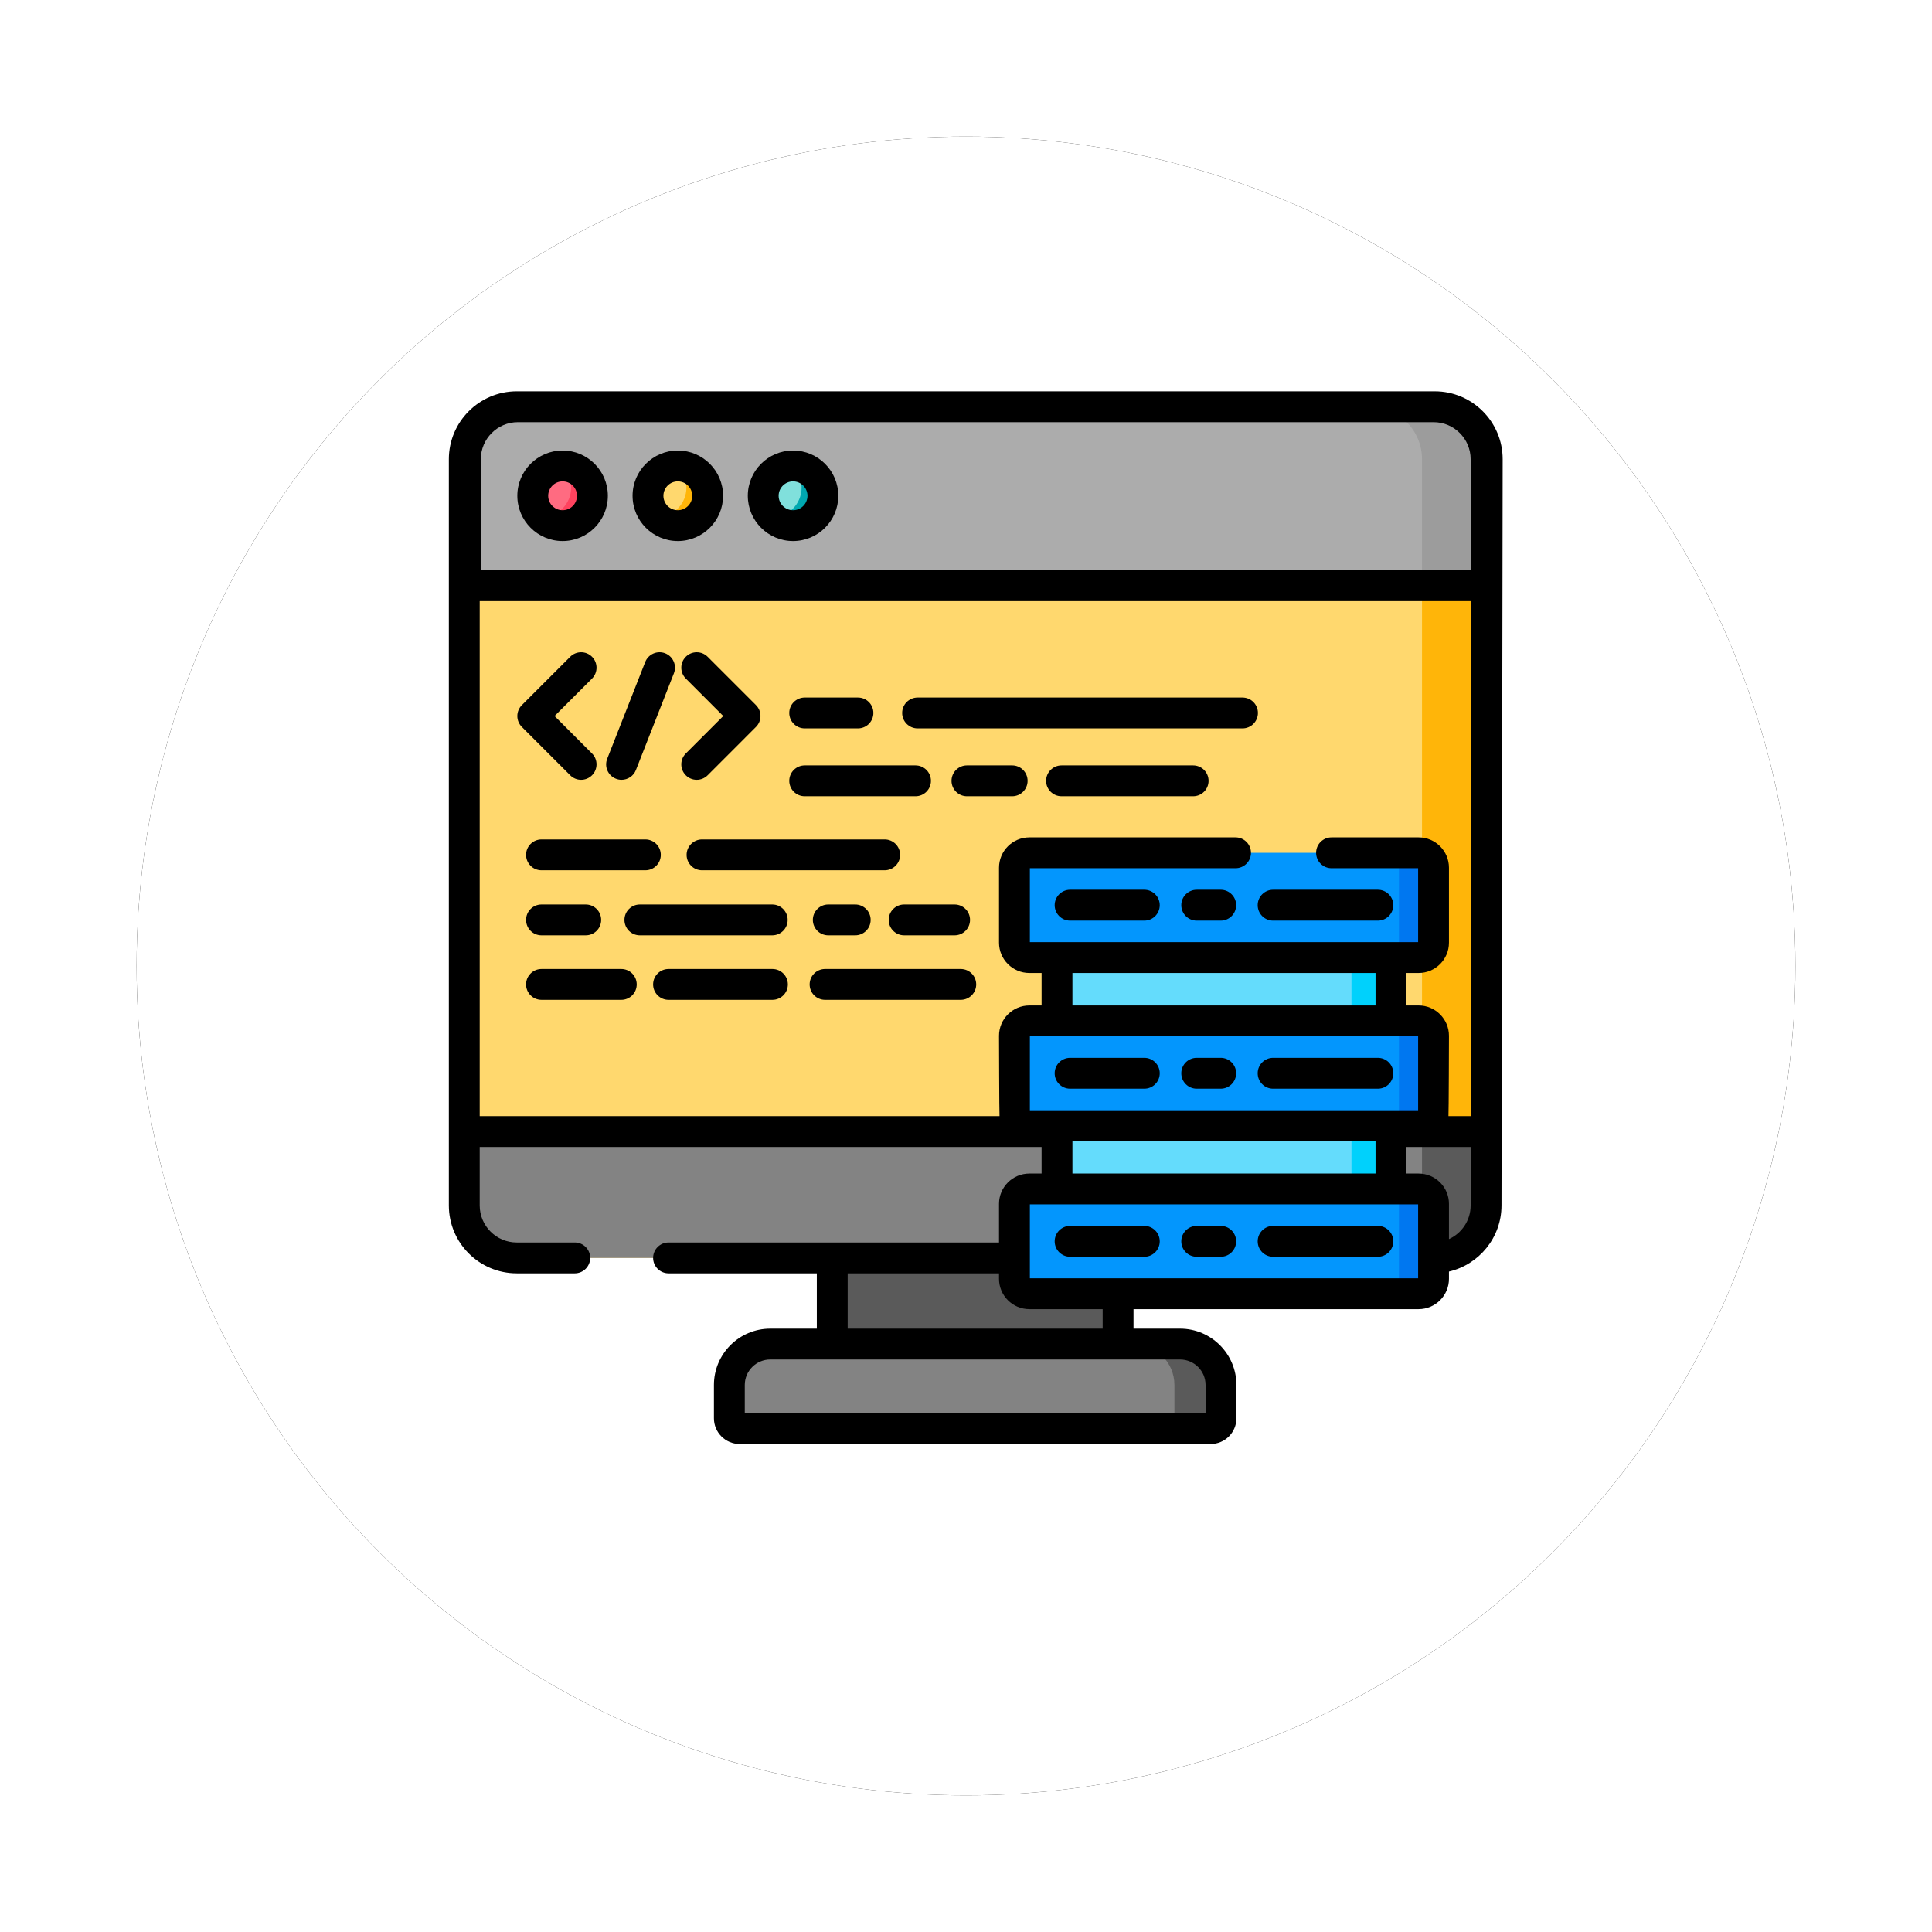 <?xml version="1.0" encoding="UTF-8"?>
<svg width="99px" height="99px" viewBox="0 0 99 99" version="1.1" xmlns="http://www.w3.org/2000/svg" xmlns:xlink="http://www.w3.org/1999/xlink">
    <!-- Generator: Sketch 52.3 (67297) - http://www.bohemiancoding.com/sketch -->
    <title>Group 18</title>
    <desc>Created with Sketch.</desc>
    <defs>
        <filter x="-18.8%" y="-18.8%" width="137.6%" height="137.6%" filterUnits="objectBoundingBox" id="filter-1">
            <feOffset dx="0" dy="2" in="SourceAlpha" result="shadowOffsetOuter1"></feOffset>
            <feGaussianBlur stdDeviation="2" in="shadowOffsetOuter1" result="shadowBlurOuter1"></feGaussianBlur>
            <feColorMatrix values="0 0 0 0 0   0 0 0 0 0   0 0 0 0 0  0 0 0 0.5 0" type="matrix" in="shadowBlurOuter1" result="shadowMatrixOuter1"></feColorMatrix>
            <feMerge>
                <feMergeNode in="shadowMatrixOuter1"></feMergeNode>
                <feMergeNode in="SourceGraphic"></feMergeNode>
            </feMerge>
        </filter>
        <circle id="path-2" cx="42.5" cy="42.5" r="42.5"></circle>
        <filter x="-7.1%" y="-7.1%" width="114.1%" height="114.1%" filterUnits="objectBoundingBox" id="filter-4">
            <feOffset dx="0" dy="0" in="SourceAlpha" result="shadowOffsetOuter1"></feOffset>
            <feGaussianBlur stdDeviation="2" in="shadowOffsetOuter1" result="shadowBlurOuter1"></feGaussianBlur>
            <feColorMatrix values="0 0 0 0 0   0 0 0 0 0   0 0 0 0 0  0 0 0 0.5 0" type="matrix" in="shadowBlurOuter1"></feColorMatrix>
        </filter>
        <filter x="-14.8%" y="-14.8%" width="129.6%" height="129.6%" filterUnits="objectBoundingBox" id="filter-5">
            <feOffset dx="0" dy="0" in="SourceAlpha" result="shadowOffsetOuter1"></feOffset>
            <feGaussianBlur stdDeviation="2" in="shadowOffsetOuter1" result="shadowBlurOuter1"></feGaussianBlur>
            <feColorMatrix values="0 0 0 0 0   0 0 0 0 0   0 0 0 0 0  0 0 0 0.5 0" type="matrix" in="shadowBlurOuter1" result="shadowMatrixOuter1"></feColorMatrix>
            <feMerge>
                <feMergeNode in="shadowMatrixOuter1"></feMergeNode>
                <feMergeNode in="SourceGraphic"></feMergeNode>
            </feMerge>
        </filter>
    </defs>
    <g id="Page-1" stroke="none" stroke-width="1" fill="none" fill-rule="evenodd">
        <g id="Artboard" transform="translate(-195, -99)">
            <g id="Group-18" transform="translate(202, 104)">
                <g id="Group-17">
                    <g id="Group-16">
                        <g id="Group-15">
                            <g id="Group-14">
                                <g id="Group-13">
                                    <g id="Group-12">
                                        <g id="Group-11">
                                            <g id="Group-10">
                                                <g id="Group-5">
                                                    <g id="Group">
                                                        <g id="Group-2" filter="url(#filter-1)">
                                                            <mask id="mask-3" fill="white">
                                                                <use xlink:href="#path-2"></use>
                                                            </mask>
                                                            <g id="Mask">
                                                                <use fill="black" fill-opacity="1" filter="url(#filter-4)" xlink:href="#path-2"></use>
                                                                <use fill="#FFFFFF" fill-rule="evenodd" xlink:href="#path-2"></use>
                                                            </g>
                                                        </g>
                                                    </g>
                                                </g>
                                            </g>
                                        </g>
                                    </g>
                                </g>
                            </g>
                        </g>
                    </g>
                </g>
                <g id="data" filter="url(#filter-5)" transform="translate(16, 15)">
                    <path d="M50.462,44.458 L3.478,44.458 C1.994,44.458 0.79,43.255 0.79,41.771 L0.79,3.531 C0.79,2.046 1.994,0.843 3.478,0.843 L50.462,0.843 C51.946,0.843 53.15,2.046 53.15,3.531 L53.15,41.771 C53.15,43.255 51.946,44.458 50.462,44.458 Z" id="Path" fill="#FFD86E"></path>
                    <path d="M53.15,3.531 L53.15,41.771 C53.15,43.255 51.947,44.458 50.462,44.458 L47.179,44.458 C48.664,44.458 49.867,43.255 49.867,41.771 L49.867,3.531 C49.867,2.047 48.664,0.843 47.179,0.843 L50.462,0.843 C51.947,0.843 53.15,2.047 53.15,3.531 Z" id="Path" fill="#FFB509"></path>
                    <path d="M53.15,37.982 L0.79,37.982 L0.79,41.771 C0.79,43.255 1.994,44.458 3.478,44.458 L50.462,44.458 C51.946,44.458 53.15,43.255 53.15,41.771 L53.15,37.982 Z" id="Path" fill="#838383"></path>
                    <path d="M53.15,37.982 L53.15,41.771 C53.15,43.255 51.947,44.458 50.462,44.458 L47.179,44.458 C48.664,44.458 49.867,43.255 49.867,41.771 L49.867,37.982 L53.15,37.982 Z" id="Path" fill="#5A5A5A"></path>
                    <path d="M53.21,10.013 L0.849,10.013 L0.849,3.531 C0.849,2.046 2.052,0.843 3.536,0.843 L50.522,0.843 C52.006,0.843 53.21,2.046 53.21,3.531 L53.21,10.013 Z" id="Path" fill="#ACACAC"></path>
                    <path d="M53.21,3.53 L53.21,10.013 L49.867,10.013 L49.867,3.53 C49.867,2.047 48.664,0.843 47.179,0.843 L50.522,0.843 C52.007,0.843 53.21,2.047 53.21,3.53 Z" id="Path" fill="#9C9C9C"></path>
                    <polygon id="Path" fill="#5A5A5A" points="19.646 44.458 34.293 44.458 34.293 48.873 19.646 48.873"></polygon>
                    <path d="M39.04,53.204 L14.9,53.204 C14.609,53.204 14.373,52.968 14.373,52.677 L14.373,50.97 C14.373,49.812 15.312,48.873 16.47,48.873 L37.47,48.873 C38.628,48.873 39.566,49.812 39.566,50.97 L39.566,52.677 C39.566,52.968 39.331,53.204 39.04,53.204 Z" id="Path" fill="#838383"></path>
                    <path d="M39.566,50.969 L39.566,52.678 C39.566,52.968 39.33,53.204 39.04,53.204 L37.18,53.204 L37.18,50.969 C37.18,49.813 36.241,48.874 35.084,48.874 L37.471,48.874 C38.628,48.874 39.566,49.812 39.566,50.969 Z" id="Path" fill="#5A5A5A"></path>
                    <polygon id="Path" fill="#64DCFC" points="31.164 29.069 48.277 29.069 48.277 32.312 31.164 32.312"></polygon>
                    <polygon id="Path" fill="#64DCFC" points="31.164 37.681 48.277 37.681 48.277 40.925 31.164 40.925"></polygon>
                    <polygon id="Path" fill="#00D1FC" points="46.253 29.069 48.277 29.069 48.277 32.312 46.253 32.312"></polygon>
                    <polygon id="Path" fill="#00D1FC" points="46.253 37.681 48.277 37.681 48.277 40.925 46.253 40.925"></polygon>
                    <g id="Group" transform="translate(28.898, 23.625)" fill="#0396FD">
                        <path d="M20.795,5.444 L0.848,5.444 C0.426,5.444 0.084,5.102 0.084,4.68 L0.084,0.839 C0.084,0.417 0.426,0.075 0.848,0.075 L20.795,0.075 C21.217,0.075 21.56,0.417 21.56,0.839 L21.56,4.68 C21.56,5.102 21.217,5.444 20.795,5.444 Z" id="Path"></path>
                        <path d="M20.795,14.056 L0.848,14.056 C0.426,14.056 0.084,13.714 0.084,13.292 L0.084,9.451 C0.084,9.03 0.426,8.687 0.848,8.687 L20.795,8.687 C21.217,8.687 21.56,9.03 21.56,9.451 L21.56,13.292 C21.56,13.714 21.217,14.056 20.795,14.056 Z" id="Path"></path>
                        <path d="M20.795,22.669 L0.848,22.669 C0.426,22.669 0.084,22.327 0.084,21.905 L0.084,18.064 C0.084,17.642 0.426,17.3 0.848,17.3 L20.795,17.3 C21.217,17.3 21.56,17.642 21.56,18.064 L21.56,21.905 C21.56,22.327 21.217,22.669 20.795,22.669 Z" id="Path"></path>
                    </g>
                    <path d="M50.458,24.464 L50.458,28.305 C50.458,28.726 50.117,29.069 49.694,29.069 L47.922,29.069 C48.344,29.069 48.685,28.726 48.685,28.305 L48.685,24.464 C48.685,24.042 48.344,23.7 47.922,23.7 L49.694,23.7 C50.117,23.7 50.458,24.042 50.458,24.464 Z" id="Path" fill="#0077F0"></path>
                    <path d="M50.458,33.076 L50.458,36.917 C50.458,37.339 50.117,37.681 49.694,37.681 L47.922,37.681 C48.344,37.681 48.685,37.339 48.685,36.917 L48.685,33.076 C48.685,32.655 48.344,32.312 47.922,32.312 L49.694,32.312 C50.117,32.312 50.458,32.655 50.458,33.076 Z" id="Path" fill="#0077F0"></path>
                    <path d="M50.458,41.689 L50.458,45.53 C50.458,45.951 50.117,46.294 49.694,46.294 L47.922,46.294 C48.344,46.294 48.685,45.951 48.685,45.53 L48.685,41.689 C48.685,41.267 48.344,40.925 47.922,40.925 L49.694,40.925 C50.117,40.925 50.458,41.267 50.458,41.689 Z" id="Path" fill="#0077F0"></path>
                    <path d="M7.357,5.405 C7.357,6.25 6.673,6.935 5.828,6.935 C4.984,6.935 4.299,6.25 4.299,5.405 C4.299,4.561 4.984,3.876 5.828,3.876 C6.673,3.876 7.357,4.561 7.357,5.405 Z" id="Path" fill="#FF6B81"></path>
                    <path d="M13.262,5.405 C13.262,6.25 12.578,6.935 11.733,6.935 C10.889,6.935 10.204,6.25 10.204,5.405 C10.204,4.561 10.889,3.876 11.733,3.876 C12.578,3.876 13.262,4.561 13.262,5.405 Z" id="Path" fill="#FFD86E"></path>
                    <path d="M19.167,5.405 C19.167,6.25 18.483,6.935 17.638,6.935 C16.794,6.935 16.109,6.25 16.109,5.405 C16.109,4.561 16.794,3.876 17.638,3.876 C18.483,3.876 19.167,4.561 19.167,5.405 Z" id="Path" fill="#80E0DC"></path>
                    <path d="M7.357,5.406 C7.357,6.25 6.673,6.934 5.829,6.934 C5.42,6.934 5.048,6.773 4.774,6.511 C5.601,6.493 6.267,5.817 6.267,4.985 C6.267,4.548 6.085,4.156 5.793,3.878 C5.805,3.877 5.817,3.877 5.829,3.877 C6.673,3.877 7.357,4.561 7.357,5.406 Z" id="Path" fill="#FF435F"></path>
                    <path d="M13.262,5.406 C13.262,6.25 12.578,6.934 11.733,6.934 C11.324,6.934 10.953,6.773 10.678,6.511 C11.506,6.493 12.173,5.817 12.173,4.985 C12.173,4.548 11.99,4.156 11.698,3.878 C11.71,3.877 11.721,3.877 11.733,3.877 C12.578,3.877 13.262,4.561 13.262,5.406 Z" id="Path" fill="#FFB509"></path>
                    <path d="M19.167,5.406 C19.167,6.25 18.482,6.934 17.638,6.934 C17.229,6.934 16.859,6.773 16.583,6.511 C17.412,6.493 18.076,5.817 18.076,4.985 C18.076,4.548 17.894,4.156 17.602,3.878 C17.614,3.877 17.626,3.877 17.638,3.877 C18.482,3.877 19.167,4.561 19.167,5.406 Z" id="Path" fill="#00A8B0"></path>
                    <path d="M6.219,19.728 C6.373,19.882 6.575,19.959 6.777,19.959 C6.979,19.959 7.182,19.882 7.336,19.728 C7.645,19.419 7.645,18.918 7.336,18.61 L5.417,16.691 L7.336,14.772 C7.645,14.463 7.645,13.963 7.336,13.654 C7.028,13.346 6.527,13.346 6.219,13.654 L3.741,16.132 C3.593,16.281 3.509,16.482 3.509,16.691 C3.509,16.901 3.593,17.102 3.741,17.25 L6.219,19.728 Z" id="Path" fill="#000000"></path>
                    <path d="M14.061,16.691 L12.142,18.61 C11.834,18.918 11.834,19.419 12.143,19.728 C12.297,19.882 12.499,19.959 12.701,19.959 C12.903,19.959 13.106,19.882 13.26,19.728 L15.738,17.249 C16.046,16.941 16.046,16.44 15.738,16.132 L13.26,13.654 C12.951,13.346 12.451,13.346 12.143,13.654 C11.834,13.963 11.834,14.463 12.143,14.772 L14.061,16.691 Z" id="Path" fill="#000000"></path>
                    <path d="M8.561,19.904 C8.656,19.941 8.754,19.959 8.85,19.959 C9.165,19.959 9.463,19.769 9.586,19.458 L11.532,14.502 C11.692,14.096 11.492,13.637 11.086,13.477 C10.68,13.318 10.221,13.518 10.062,13.924 L8.115,18.88 C7.955,19.286 8.155,19.745 8.561,19.904 Z" id="Path" fill="#000000"></path>
                    <path d="M4.747,24.596 L10.071,24.596 C10.507,24.596 10.861,24.242 10.861,23.805 C10.861,23.369 10.507,23.015 10.071,23.015 L4.747,23.015 C4.31,23.015 3.957,23.369 3.957,23.805 C3.957,24.242 4.31,24.596 4.747,24.596 Z" id="Path" fill="#000000"></path>
                    <path d="M22.333,23.015 L12.973,23.015 C12.537,23.015 12.183,23.369 12.183,23.805 C12.183,24.242 12.537,24.596 12.973,24.596 L22.333,24.596 C22.77,24.596 23.124,24.242 23.124,23.805 C23.124,23.369 22.77,23.015 22.333,23.015 Z" id="Path" fill="#000000"></path>
                    <path d="M4.747,27.929 L7.015,27.929 C7.451,27.929 7.805,27.575 7.805,27.138 C7.805,26.702 7.451,26.348 7.015,26.348 L4.747,26.348 C4.31,26.348 3.957,26.702 3.957,27.138 C3.957,27.575 4.31,27.929 4.747,27.929 Z" id="Path" fill="#000000"></path>
                    <path d="M19.442,26.348 C19.005,26.348 18.652,26.702 18.652,27.138 C18.652,27.575 19.005,27.929 19.442,27.929 L20.823,27.929 C21.26,27.929 21.614,27.575 21.614,27.138 C21.614,26.702 21.26,26.348 20.823,26.348 L19.442,26.348 Z" id="Path" fill="#000000"></path>
                    <path d="M17.362,27.138 C17.362,26.702 17.008,26.348 16.572,26.348 L9.788,26.348 C9.351,26.348 8.998,26.702 8.998,27.138 C8.998,27.575 9.351,27.929 9.788,27.929 L16.572,27.929 C17.008,27.929 17.362,27.575 17.362,27.138 Z" id="Path" fill="#000000"></path>
                    <path d="M22.539,27.138 C22.539,27.575 22.893,27.929 23.329,27.929 L25.916,27.929 C26.353,27.929 26.707,27.575 26.707,27.138 C26.707,26.702 26.353,26.348 25.916,26.348 L23.329,26.348 C22.893,26.348 22.539,26.702 22.539,27.138 Z" id="Path" fill="#000000"></path>
                    <path d="M18.235,17.325 L20.964,17.325 C21.4,17.325 21.754,16.971 21.754,16.534 C21.754,16.098 21.4,15.744 20.964,15.744 L18.235,15.744 C17.798,15.744 17.444,16.098 17.444,16.534 C17.444,16.971 17.798,17.325 18.235,17.325 Z" id="Path" fill="#000000"></path>
                    <path d="M24.02,17.325 L40.669,17.325 C41.105,17.325 41.459,16.971 41.459,16.534 C41.459,16.098 41.105,15.744 40.669,15.744 L24.02,15.744 C23.583,15.744 23.229,16.098 23.229,16.534 C23.229,16.971 23.583,17.325 24.02,17.325 Z" id="Path" fill="#000000"></path>
                    <path d="M38.14,19.221 L31.395,19.221 C30.959,19.221 30.605,19.575 30.605,20.012 C30.605,20.448 30.959,20.802 31.395,20.802 L38.14,20.802 C38.576,20.802 38.93,20.448 38.93,20.012 C38.93,19.575 38.576,19.221 38.14,19.221 Z" id="Path" fill="#000000"></path>
                    <path d="M28.867,19.221 L26.548,19.221 C26.112,19.221 25.758,19.575 25.758,20.012 C25.758,20.448 26.112,20.802 26.548,20.802 L28.867,20.802 C29.303,20.802 29.657,20.448 29.657,20.012 C29.657,19.575 29.303,19.221 28.867,19.221 Z" id="Path" fill="#000000"></path>
                    <path d="M18.235,20.802 L23.914,20.802 C24.351,20.802 24.704,20.448 24.704,20.012 C24.704,19.575 24.351,19.221 23.914,19.221 L18.235,19.221 C17.798,19.221 17.444,19.575 17.444,20.012 C17.444,20.448 17.798,20.802 18.235,20.802 Z" id="Path" fill="#000000"></path>
                    <path d="M16.582,29.654 L11.258,29.654 C10.821,29.654 10.467,30.008 10.467,30.444 C10.467,30.88 10.821,31.234 11.258,31.234 L16.582,31.234 C17.018,31.234 17.372,30.88 17.372,30.444 C17.372,30.008 17.018,29.654 16.582,29.654 Z" id="Path" fill="#000000"></path>
                    <path d="M8.837,29.654 L4.747,29.654 C4.31,29.654 3.957,30.008 3.957,30.444 C3.957,30.88 4.31,31.234 4.747,31.234 L8.837,31.234 C9.274,31.234 9.627,30.88 9.627,30.444 C9.627,30.008 9.274,29.654 8.837,29.654 Z" id="Path" fill="#000000"></path>
                    <path d="M26.232,29.654 L19.278,29.654 C18.841,29.654 18.488,30.008 18.488,30.444 C18.488,30.88 18.841,31.234 19.278,31.234 L26.232,31.234 C26.669,31.234 27.023,30.88 27.023,30.444 C27.023,30.008 26.669,29.654 26.232,29.654 Z" id="Path" fill="#000000"></path>
                    <path d="M35.638,25.594 L31.835,25.594 C31.398,25.594 31.044,25.948 31.044,26.384 C31.044,26.821 31.398,27.175 31.835,27.175 L35.638,27.175 C36.074,27.175 36.428,26.821 36.428,26.384 C36.428,25.948 36.074,25.594 35.638,25.594 Z" id="Path" fill="#000000"></path>
                    <path d="M42.237,27.175 L47.606,27.175 C48.042,27.175 48.396,26.821 48.396,26.384 C48.396,25.948 48.042,25.594 47.606,25.594 L42.237,25.594 C41.8,25.594 41.447,25.948 41.447,26.384 C41.447,26.821 41.801,27.175 42.237,27.175 Z" id="Path" fill="#000000"></path>
                    <path d="M39.552,25.594 L38.322,25.594 C37.886,25.594 37.532,25.948 37.532,26.384 C37.532,26.821 37.886,27.175 38.322,27.175 L39.552,27.175 C39.989,27.175 40.343,26.821 40.343,26.384 C40.343,25.948 39.989,25.594 39.552,25.594 Z" id="Path" fill="#000000"></path>
                    <path d="M31.835,35.787 L35.638,35.787 C36.074,35.787 36.428,35.433 36.428,34.997 C36.428,34.56 36.074,34.206 35.638,34.206 L31.835,34.206 C31.398,34.206 31.044,34.56 31.044,34.997 C31.044,35.433 31.398,35.787 31.835,35.787 Z" id="Path" fill="#000000"></path>
                    <path d="M42.237,35.787 L47.606,35.787 C48.042,35.787 48.396,35.433 48.396,34.997 C48.396,34.56 48.042,34.206 47.606,34.206 L42.237,34.206 C41.8,34.206 41.447,34.56 41.447,34.997 C41.447,35.433 41.801,35.787 42.237,35.787 Z" id="Path" fill="#000000"></path>
                    <path d="M38.322,35.787 L39.552,35.787 C39.989,35.787 40.343,35.433 40.343,34.997 C40.343,34.56 39.989,34.206 39.552,34.206 L38.322,34.206 C37.886,34.206 37.532,34.56 37.532,34.997 C37.532,35.433 37.886,35.787 38.322,35.787 Z" id="Path" fill="#000000"></path>
                    <path d="M35.638,42.819 L31.835,42.819 C31.398,42.819 31.044,43.173 31.044,43.609 C31.044,44.046 31.398,44.399 31.835,44.399 L35.638,44.399 C36.074,44.399 36.428,44.046 36.428,43.609 C36.428,43.173 36.074,42.819 35.638,42.819 Z" id="Path" fill="#000000"></path>
                    <path d="M47.606,42.819 L42.237,42.819 C41.8,42.819 41.447,43.173 41.447,43.609 C41.447,44.046 41.8,44.399 42.237,44.399 L47.606,44.399 C48.042,44.399 48.396,44.046 48.396,43.609 C48.396,43.173 48.042,42.819 47.606,42.819 Z" id="Path" fill="#000000"></path>
                    <path d="M39.552,42.819 L38.322,42.819 C37.886,42.819 37.532,43.173 37.532,43.609 C37.532,44.046 37.886,44.399 38.322,44.399 L39.552,44.399 C39.989,44.399 40.343,44.046 40.343,43.609 C40.343,43.173 39.989,42.819 39.552,42.819 Z" id="Path" fill="#000000"></path>
                    <path d="M50.522,0.053 L3.478,0.053 C1.561,0.053 -2.84217094e-14,1.613 -2.84217094e-14,3.531 L-2.84217094e-14,41.771 C-2.84217094e-14,43.688 1.561,45.249 3.478,45.249 L6.453,45.249 C6.889,45.249 7.243,44.895 7.243,44.458 C7.243,44.022 6.889,43.668 6.453,43.668 L3.478,43.668 C2.432,43.668 1.581,42.817 1.581,41.771 L1.581,38.773 L30.373,38.773 L30.373,40.135 L29.747,40.135 C28.889,40.135 28.192,40.832 28.192,41.689 L28.192,43.668 L11.258,43.668 C10.821,43.668 10.467,44.022 10.467,44.458 C10.467,44.895 10.821,45.249 11.258,45.249 L18.856,45.249 L18.856,48.083 L16.47,48.083 C14.878,48.083 13.583,49.378 13.583,50.97 L13.583,52.677 C13.583,53.403 14.174,53.994 14.9,53.994 L39.04,53.994 C39.766,53.994 40.357,53.403 40.357,52.677 L40.357,50.97 C40.357,49.378 39.062,48.083 37.47,48.083 L35.084,48.083 L35.084,47.084 L49.694,47.084 C50.551,47.084 51.248,46.387 51.248,45.53 L51.248,45.158 C52.788,44.8 53.94,43.418 53.94,41.771 L54,3.531 C54,1.613 52.44,0.053 50.522,0.053 Z M29.773,36.891 L29.773,33.103 L49.668,33.103 L49.668,36.891 L29.773,36.891 Z M31.954,31.522 L31.954,29.859 L47.486,29.859 L47.486,31.522 L31.954,31.522 Z M47.486,38.471 L47.486,40.135 L31.954,40.135 L31.954,38.471 L47.486,38.471 Z M20.437,45.249 L28.192,45.249 L28.192,45.53 C28.192,46.387 28.889,47.084 29.747,47.084 L33.503,47.084 L33.503,48.083 L20.437,48.083 L20.437,45.249 Z M37.47,49.664 C38.19,49.664 38.776,50.25 38.776,50.97 L38.776,52.414 L15.164,52.414 L15.164,50.97 C15.164,50.25 15.75,49.664 16.47,49.664 L37.47,49.664 Z M49.668,45.503 L29.773,45.503 L29.773,41.715 L49.668,41.715 L49.668,45.503 Z M52.359,41.771 C52.359,42.536 51.903,43.196 51.248,43.495 L51.248,41.689 C51.248,40.832 50.551,40.135 49.694,40.135 L49.067,40.135 L49.067,38.773 L52.359,38.773 L52.359,41.771 Z M52.359,37.192 L51.222,37.192 C51.238,37.103 51.248,33.076 51.248,33.076 C51.248,32.219 50.551,31.522 49.694,31.522 L49.067,31.522 L49.067,29.859 L49.694,29.859 C50.551,29.859 51.248,29.162 51.248,28.305 L51.248,24.464 C51.248,23.607 50.551,22.909 49.694,22.909 L45.23,22.909 C44.793,22.909 44.44,23.263 44.44,23.7 C44.44,24.136 44.793,24.49 45.23,24.49 L49.668,24.49 L49.668,28.278 L29.773,28.278 L29.773,24.49 L40.313,24.49 C40.749,24.49 41.103,24.136 41.103,23.7 C41.103,23.263 40.749,22.909 40.313,22.909 L29.747,22.909 C28.889,22.909 28.192,23.607 28.192,24.464 L28.192,28.305 C28.192,29.162 28.889,29.859 29.747,29.859 L30.373,29.859 L30.373,31.522 L29.747,31.522 C28.889,31.522 28.192,32.219 28.192,33.076 C28.192,33.076 28.202,37.103 28.218,37.192 L1.581,37.192 L1.581,10.803 L52.359,10.803 L52.359,37.192 Z M52.359,9.222 L1.639,9.222 L1.639,3.531 C1.639,2.485 2.49,1.634 3.536,1.634 L50.462,1.634 C51.508,1.634 52.359,2.485 52.359,3.531 L52.359,9.222 Z" id="Shape" fill="#000000" fill-rule="nonzero"></path>
                    <path d="M5.828,3.086 C4.55,3.086 3.509,4.126 3.509,5.405 C3.509,6.684 4.55,7.725 5.828,7.725 C7.107,7.725 8.148,6.684 8.148,5.405 C8.148,4.126 7.107,3.086 5.828,3.086 Z M5.828,6.144 C5.421,6.144 5.09,5.813 5.09,5.405 C5.09,4.998 5.421,4.667 5.828,4.667 C6.236,4.667 6.567,4.998 6.567,5.405 C6.567,5.813 6.236,6.144 5.828,6.144 Z" id="Shape" fill="#000000" fill-rule="nonzero"></path>
                    <path d="M11.733,3.086 C10.455,3.086 9.414,4.126 9.414,5.405 C9.414,6.684 10.455,7.725 11.733,7.725 C13.012,7.725 14.052,6.684 14.052,5.405 C14.052,4.126 13.012,3.086 11.733,3.086 Z M11.733,6.144 C11.326,6.144 10.995,5.813 10.995,5.405 C10.995,4.998 11.326,4.667 11.733,4.667 C12.14,4.667 12.472,4.998 12.472,5.405 C12.472,5.813 12.14,6.144 11.733,6.144 Z" id="Shape" fill="#000000" fill-rule="nonzero"></path>
                    <path d="M17.638,3.086 C16.359,3.086 15.319,4.126 15.319,5.405 C15.319,6.684 16.359,7.725 17.638,7.725 C18.917,7.725 19.957,6.684 19.957,5.405 C19.957,4.126 18.917,3.086 17.638,3.086 Z M17.638,6.144 C17.231,6.144 16.899,5.813 16.899,5.405 C16.899,4.998 17.231,4.667 17.638,4.667 C18.045,4.667 18.377,4.998 18.377,5.405 C18.377,5.813 18.045,6.144 17.638,6.144 Z" id="Shape" fill="#000000" fill-rule="nonzero"></path>
                </g>
            </g>
        </g>
    </g>
</svg>